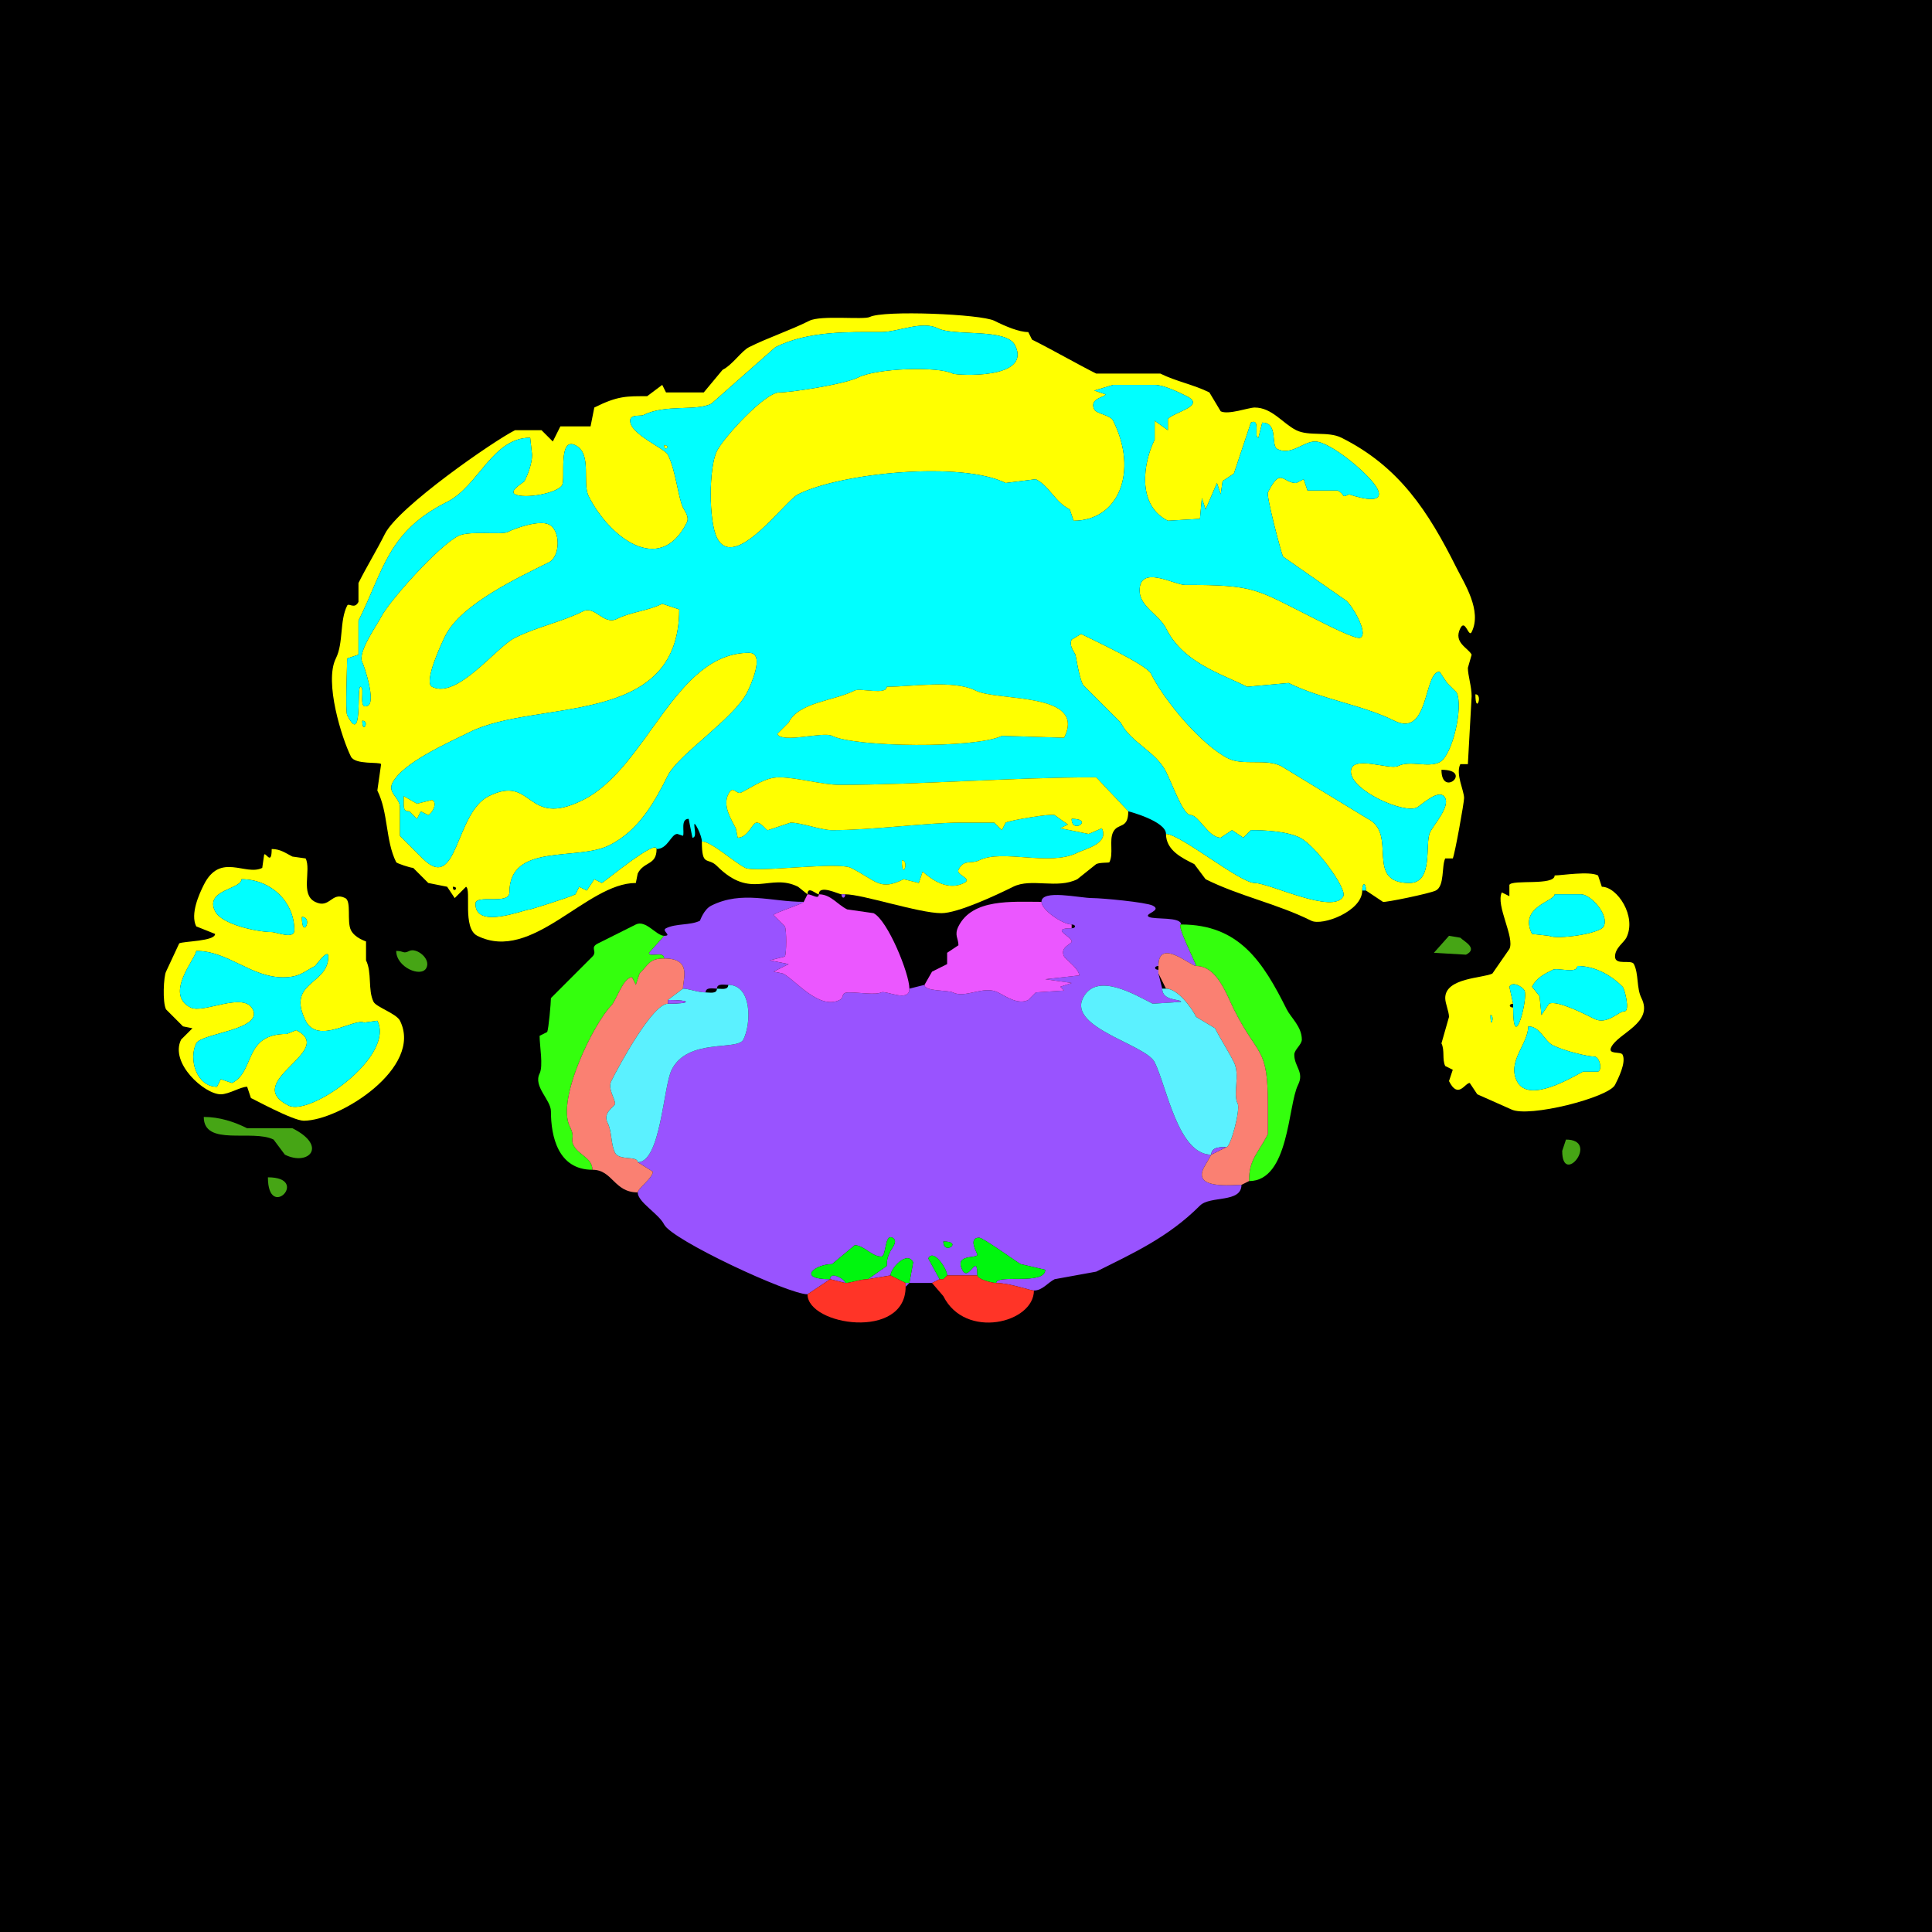 <?xml version="1.0" encoding="UTF-8"?>
<svg xmlns="http://www.w3.org/2000/svg" xmlns:xlink="http://www.w3.org/1999/xlink" width="430px" height="430px" viewBox="0 0 430 430" version="1.1">
<g id="surface1">
<rect x="0" y="0" width="430" height="430" style="fill:rgb(0%,0%,0%);fill-opacity:1;stroke:none;"/>
<path style=" stroke:none;fill-rule:evenodd;fill:rgb(100%,100%,0%);fill-opacity:1;" d="M 100.781 197.363 C 100.781 198.984 102.402 197.363 100.781 197.363 M 320.82 171.328 C 320.82 177.699 327.988 171.328 320.82 171.328 M 80.625 160.41 C 80.625 163.555 82.383 160.41 80.625 160.41 M 303.184 198.203 C 303.184 196.344 304.023 196.344 304.023 198.203 C 304.023 198.203 307.805 200.723 307.805 200.723 C 308.207 200.926 318.199 198.883 319.562 198.203 C 321.562 197.203 320.82 192.746 321.66 191.062 C 321.66 191.062 323.34 191.062 323.34 191.062 C 323.793 190.156 325.859 178.637 325.859 177.625 C 325.859 175.902 323.91 172.289 325.02 170.07 C 325.02 170.07 326.699 170.07 326.699 170.07 C 326.699 170.07 327.539 154.953 327.539 154.953 C 327.539 152.805 326.699 150.297 326.699 148.652 C 326.699 148.652 327.539 145.711 327.539 145.711 C 326.766 144.168 323.41 143.051 325.02 139.836 C 326.125 137.621 326.867 142.016 327.539 140.672 C 329.91 135.93 325.879 129.797 324.18 126.398 C 317.871 113.777 311.422 103.852 298.562 97.422 C 295.57 95.926 291.344 97.172 288.484 95.742 C 285.488 94.242 283.105 90.703 279.25 90.703 C 277.926 90.703 273.371 92.383 271.688 91.543 C 271.688 91.543 269.172 87.344 269.172 87.344 C 265.707 85.613 261.746 84.891 258.25 83.145 C 258.25 83.145 243.977 83.145 243.977 83.145 C 239.887 81.102 234.398 77.938 229.695 75.586 C 229.695 75.586 228.859 73.906 228.859 73.906 C 226.805 73.906 223.848 72.66 221.297 71.387 C 218.332 69.902 196.672 69.004 193.586 70.547 C 192.234 71.223 182.727 70.098 180.148 71.387 C 175.781 73.57 171 75.121 166.711 77.266 C 165.023 78.109 163.035 81.203 160.828 82.305 C 160.828 82.305 156.633 87.344 156.633 87.344 C 154.172 87.344 149.871 87.344 148.234 87.344 C 148.234 87.344 147.391 85.664 147.391 85.664 C 147.391 85.664 144.031 88.184 144.031 88.184 C 139.496 88.184 137.559 88.059 132.273 90.703 C 132.273 90.703 131.438 94.902 131.438 94.902 C 131.438 94.902 124.719 94.902 124.719 94.902 C 124.719 94.902 123.039 98.262 123.039 98.262 C 123.039 98.262 120.516 95.742 120.516 95.742 C 120.516 95.742 114.641 95.742 114.641 95.742 C 109.898 98.113 88.676 112.812 85.664 118.836 C 83.82 122.527 81.637 126.055 79.785 129.758 C 79.785 129.758 79.785 133.953 79.785 133.953 C 78.898 135.73 77.625 134.074 77.266 134.797 C 75.539 138.25 76.492 143.059 74.746 146.555 C 72.129 151.785 76.078 164.332 78.105 168.391 C 79.055 170.285 84.539 169.5 84.824 170.07 C 84.824 170.07 83.984 175.945 83.984 175.945 C 86.461 180.902 85.762 187.062 88.184 191.906 C 88.309 192.152 91.332 193.164 91.961 193.164 C 91.961 193.164 95.32 196.523 95.32 196.523 C 95.32 196.523 99.523 197.363 99.523 197.363 C 99.523 197.363 101.203 199.883 101.203 199.883 C 101.203 199.883 103.719 197.363 103.719 197.363 C 104.969 197.988 102.844 206.582 106.242 208.281 C 118.484 214.402 130.496 196.523 141.516 196.523 C 141.516 196.523 141.934 194.422 141.934 194.422 C 143.32 191.652 146.133 192.66 146.133 188.965 C 146.133 186.648 134.605 196.199 133.953 196.523 C 133.953 196.523 132.273 195.684 132.273 195.684 C 132.273 195.684 130.594 198.203 130.594 198.203 C 130.594 198.203 128.914 197.363 128.914 197.363 C 128.914 197.363 128.078 199.043 128.078 199.043 C 126.59 199.785 118.113 202.402 118 202.402 C 116.625 202.402 105.82 206.977 105.82 201.141 C 105.82 198.957 113.379 201.492 113.379 198.625 C 113.379 187.473 128.426 191.73 135.633 188.125 C 142.238 184.824 145.746 178.398 148.652 172.586 C 150.98 167.934 163.414 159.859 166.289 154.109 C 166.906 152.875 170.5 145.293 166.711 145.293 C 150.168 145.293 144.094 170.879 129.758 178.047 C 116.855 184.496 118.836 172.168 108.758 177.207 C 101.215 180.98 101.879 198.883 94.062 191.062 C 94.062 191.062 89.023 186.023 89.023 186.023 C 89.023 186.023 89.023 179.727 89.023 179.727 C 89.023 177.461 86.215 176.523 87.344 174.266 C 89.625 169.703 99.902 165.258 104.562 162.93 C 119.359 155.531 151.172 162.164 151.172 135.633 C 151.172 135.633 147.391 134.375 147.391 134.375 C 144.148 135.996 140.48 136.152 137.312 137.734 C 134.332 139.227 132.449 134.707 129.758 136.055 C 124.988 138.438 119.441 139.531 114.641 141.934 C 110.328 144.09 101.793 155.668 96.164 152.852 C 94.16 151.852 98.465 142.785 99.102 141.516 C 102.656 134.402 115.582 128.445 122.195 125.137 C 124.68 123.895 124.844 118.062 122.195 116.738 C 120.012 115.645 114.703 117.547 112.961 118.418 C 111.66 119.066 104.457 118.051 102.039 119.258 C 97.594 121.48 86.527 133.906 84.824 137.312 C 83.922 139.121 79.516 145.172 80.625 147.391 C 81.152 148.449 83.668 156.16 81.883 157.051 C 79.531 158.227 81.398 152.852 80.203 152.852 C 79.332 152.852 80.809 166.238 77.266 159.148 C 76.836 158.289 77.266 148.426 77.266 146.555 C 77.266 146.555 79.785 145.711 79.785 145.711 C 79.785 145.711 79.785 138.156 79.785 138.156 C 85.41 126.902 86.254 118.332 99.523 111.699 C 106.508 108.207 109.578 97.422 118 97.422 C 118 97.422 118.418 101.203 118.418 101.203 C 118.418 103.258 117.449 105.656 116.738 107.078 C 116.609 107.34 113.133 109.266 114.641 110.02 C 116.828 111.113 124.219 109.754 125.137 107.922 C 125.859 106.473 124.188 97.156 128.078 99.102 C 131.848 100.988 129.504 107.418 131.016 110.438 C 135.512 119.434 146.824 128.375 152.852 116.32 C 153.48 115.062 152.449 113.84 152.012 112.961 C 150.965 110.867 150.422 104.742 148.652 101.203 C 147.945 99.789 140.254 96.66 140.254 93.641 C 140.254 92.117 142.551 92.703 143.195 92.383 C 148.145 89.906 154.887 91.574 158.312 89.863 C 158.312 89.863 172.586 77.266 172.586 77.266 C 179.938 73.59 189.066 73.906 196.102 73.906 C 199.906 73.906 205.191 71.312 208.703 73.066 C 212.398 74.914 223.977 72.961 225.918 76.844 C 229.77 84.551 212.871 83.551 212.062 83.145 C 208.695 81.461 195.098 81.969 191.062 83.984 C 187.965 85.535 176.07 87.344 173.43 87.344 C 170.242 87.344 161.043 97.414 159.57 100.359 C 157.719 104.066 157.715 115.969 159.57 119.68 C 163.457 127.449 174.652 111.508 177.625 110.02 C 187.34 105.164 214.105 102.645 223.82 107.5 C 223.82 107.5 230.539 106.66 230.539 106.66 C 233.559 108.172 234.773 111.719 238.094 113.379 C 238.094 113.379 238.938 115.898 238.938 115.898 C 248.984 115.898 253.418 104.969 247.754 93.641 C 247.105 92.344 244.055 92.121 243.555 91.125 C 242.297 88.609 246.074 88.402 246.074 87.766 C 246.074 87.766 243.555 86.922 243.555 86.922 C 243.555 86.922 247.754 85.664 247.754 85.664 C 252.156 85.664 252.359 85.664 256.992 85.664 C 259.031 85.664 262.465 87.352 264.133 88.184 C 268.402 90.32 261.523 91.629 259.93 93.223 C 259.93 93.223 259.93 95.742 259.93 95.742 C 259.93 95.742 256.992 93.641 256.992 93.641 C 256.992 93.641 256.992 97.844 256.992 97.844 C 254.469 102.887 252.906 112.387 259.93 115.898 C 259.93 115.898 267.07 115.477 267.07 115.477 C 267.07 115.477 267.492 110.859 267.492 110.859 C 267.492 110.859 268.328 113.379 268.328 113.379 C 268.328 113.379 270.852 107.5 270.852 107.5 C 270.852 107.5 271.688 110.02 271.688 110.02 C 271.688 110.02 272.109 107.078 272.109 107.078 C 272.109 107.078 274.629 105.398 274.629 105.398 C 274.629 105.398 278.406 94.062 278.406 94.062 C 280.633 92.949 278.969 97.422 280.086 97.422 C 280.086 97.422 280.93 94.062 280.93 94.062 C 284.586 94.062 282.77 99.184 284.289 99.941 C 287.371 101.484 290.078 98.262 292.688 98.262 C 296.062 98.262 305.023 105.719 306.543 108.758 C 308.703 113.078 300.273 110.004 300.242 110.02 C 298.414 110.934 299.484 110.059 297.727 109.18 C 297.727 109.18 291.008 109.18 291.008 109.18 C 291.008 109.18 290.164 106.66 290.164 106.66 C 290.164 106.66 288.484 107.5 288.484 107.5 C 285.422 107.5 285.086 103.805 282.188 109.602 C 281.801 110.375 285.156 123.094 285.547 123.875 C 285.547 123.875 299.406 133.535 299.406 133.535 C 300.551 134.105 304.75 140.938 302.766 141.934 C 301.762 142.434 294.41 138.598 292.688 137.734 C 279.398 131.09 279.602 130.176 263.711 130.176 C 261.383 130.176 253.633 125.598 253.633 131.438 C 253.633 134.992 258.004 136.816 259.512 139.836 C 263.34 147.492 271.527 149.832 277.57 152.852 C 277.57 152.852 286.805 152.012 286.805 152.012 C 293.973 155.594 303.355 156.926 310.32 160.41 C 318.145 164.32 316.836 149.492 320.398 149.492 C 320.398 149.492 322.078 152.012 322.078 152.012 C 322.078 152.012 324.18 154.109 324.18 154.109 C 325.758 157.266 323.254 168.223 320.398 169.648 C 317.812 170.941 313.844 169.148 311.164 170.488 C 309.23 171.453 300.664 167.824 300.664 171.75 C 300.664 175.934 312.449 181.184 315.359 179.727 C 316.289 179.262 320.434 175.172 321.66 177.625 C 322.664 179.633 319.102 183.582 318.301 185.188 C 317.031 187.723 319.172 196.523 313.68 196.523 C 303.605 196.523 311.191 185.617 304.445 182.246 C 304.445 182.246 285.125 170.488 285.125 170.488 C 281.762 168.805 276.652 170.449 273.367 168.809 C 267.469 165.859 259.262 156.129 256.152 149.914 C 255.164 147.938 243.215 142.395 240.617 141.094 C 240.617 141.094 238.516 142.352 238.516 142.352 C 237.887 143.609 238.918 144.832 239.355 145.711 C 239.461 145.926 240.082 150.527 241.035 152.43 C 241.035 152.43 249.434 160.828 249.434 160.828 C 251.68 165.324 257.227 167.184 259.512 171.75 C 261.027 174.777 263.34 181.406 264.969 181.406 C 266.801 181.406 268.938 186.445 271.688 186.445 C 271.688 186.445 274.211 184.766 274.211 184.766 C 274.211 184.766 276.727 186.445 276.727 186.445 C 276.727 186.445 278.406 184.766 278.406 184.766 C 281.238 184.766 286.379 184.973 289.328 186.445 C 292.828 188.195 299.82 197.793 298.984 199.461 C 296.883 203.664 282.516 196.523 279.25 196.523 C 275.996 196.523 262.68 185.605 259.512 185.605 C 259.512 189.285 263.152 190.996 265.812 192.324 C 265.812 192.324 268.328 195.684 268.328 195.684 C 275.836 199.438 284.34 201.168 291.844 204.922 C 294.285 206.141 303.184 202.836 303.184 198.203 Z M 303.184 198.203 "/>
<path style=" stroke:none;fill-rule:evenodd;fill:rgb(0%,100%,100%);fill-opacity:1;" d="M 200.723 191.484 C 200.723 196.16 202.496 191.484 200.723 191.484 M 89.863 177.207 C 89.863 179.836 89.676 180.566 91.125 180.566 L 92.805 182.246 L 93.641 180.566 L 95.32 181.406 C 96.188 180.973 97.477 178.703 96.164 178.047 L 92.805 178.887 L 89.863 177.207 M 197.363 152.852 C 197.363 154.789 191.473 153.066 190.227 153.691 C 185.43 156.09 177.832 156.223 175.527 160.828 L 173.008 163.352 C 174.09 165.512 183.195 162.773 185.188 163.77 C 190.273 166.312 217.27 166.625 222.977 163.77 L 236.836 164.188 C 241.961 153.941 222.062 156.172 217.102 153.691 C 212.242 151.262 203.059 152.852 197.363 152.852 M 147.812 99.102 C 147.812 100.723 149.434 99.102 147.812 99.102 M 156.211 187.285 C 156.211 185.906 154.531 182.695 154.531 183.508 C 154.531 184.496 155.102 186.445 154.109 186.445 L 153.273 182.246 C 151.398 182.246 152.406 185.234 152.012 186.023 L 150.75 185.605 C 149.355 185.605 148.652 188.965 146.133 188.965 C 146.133 186.648 134.605 196.199 133.953 196.523 C 133.953 196.523 132.273 195.684 132.273 195.684 C 132.273 195.684 130.594 198.203 130.594 198.203 C 130.594 198.203 128.914 197.363 128.914 197.363 C 128.914 197.363 128.078 199.043 128.078 199.043 C 126.59 199.785 118.113 202.402 118 202.402 C 116.625 202.402 105.82 206.977 105.82 201.141 C 105.82 198.957 113.379 201.492 113.379 198.625 C 113.379 187.473 128.426 191.73 135.633 188.125 C 142.238 184.824 145.746 178.398 148.652 172.586 C 150.98 167.934 163.414 159.859 166.289 154.109 C 166.906 152.875 170.5 145.293 166.711 145.293 C 150.168 145.293 144.094 170.879 129.758 178.047 C 116.855 184.496 118.836 172.168 108.758 177.207 C 101.215 180.98 101.879 198.883 94.062 191.062 C 94.062 191.062 89.023 186.023 89.023 186.023 C 89.023 186.023 89.023 179.727 89.023 179.727 C 89.023 177.461 86.215 176.523 87.344 174.266 C 89.625 169.703 99.902 165.258 104.562 162.93 C 119.359 155.531 151.172 162.164 151.172 135.633 C 151.172 135.633 147.391 134.375 147.391 134.375 C 144.148 135.996 140.48 136.152 137.312 137.734 C 134.332 139.227 132.449 134.707 129.758 136.055 C 124.988 138.438 119.441 139.531 114.641 141.934 C 110.328 144.09 101.793 155.668 96.164 152.852 C 94.16 151.852 98.465 142.785 99.102 141.516 C 102.656 134.402 115.582 128.445 122.195 125.137 C 124.68 123.895 124.844 118.062 122.195 116.738 C 120.012 115.645 114.703 117.547 112.961 118.418 C 111.66 119.066 104.457 118.051 102.039 119.258 C 97.594 121.48 86.527 133.906 84.824 137.312 C 83.922 139.121 79.516 145.172 80.625 147.391 C 81.152 148.449 83.668 156.16 81.883 157.051 C 79.531 158.227 81.398 152.852 80.203 152.852 C 79.332 152.852 80.809 166.238 77.266 159.148 C 76.836 158.289 77.266 148.426 77.266 146.555 C 77.266 146.555 79.785 145.711 79.785 145.711 C 79.785 145.711 79.785 138.156 79.785 138.156 C 85.41 126.902 86.254 118.332 99.523 111.699 C 106.508 108.207 109.578 97.422 118 97.422 C 118 97.422 118.418 101.203 118.418 101.203 C 118.418 103.258 117.449 105.656 116.738 107.078 C 116.609 107.34 113.133 109.266 114.641 110.02 C 116.828 111.113 124.219 109.754 125.137 107.922 C 125.859 106.473 124.188 97.156 128.078 99.102 C 131.848 100.988 129.504 107.418 131.016 110.438 C 135.512 119.434 146.824 128.375 152.852 116.32 C 153.48 115.062 152.449 113.84 152.012 112.961 C 150.965 110.867 150.422 104.742 148.652 101.203 C 147.945 99.789 140.254 96.66 140.254 93.641 C 140.254 92.117 142.551 92.703 143.195 92.383 C 148.145 89.906 154.887 91.574 158.312 89.863 C 158.312 89.863 172.586 77.266 172.586 77.266 C 179.938 73.59 189.066 73.906 196.102 73.906 C 199.906 73.906 205.191 71.312 208.703 73.066 C 212.398 74.914 223.977 72.961 225.918 76.844 C 229.77 84.551 212.871 83.551 212.062 83.145 C 208.695 81.461 195.098 81.969 191.062 83.984 C 187.965 85.535 176.07 87.344 173.43 87.344 C 170.242 87.344 161.043 97.414 159.57 100.359 C 157.719 104.066 157.715 115.969 159.57 119.68 C 163.457 127.449 174.652 111.508 177.625 110.02 C 187.34 105.164 214.105 102.645 223.82 107.5 C 223.82 107.5 230.539 106.66 230.539 106.66 C 233.559 108.172 234.773 111.719 238.094 113.379 C 238.094 113.379 238.938 115.898 238.938 115.898 C 248.984 115.898 253.418 104.969 247.754 93.641 C 247.105 92.344 244.055 92.121 243.555 91.125 C 242.297 88.609 246.074 88.402 246.074 87.766 C 246.074 87.766 243.555 86.922 243.555 86.922 C 243.555 86.922 247.754 85.664 247.754 85.664 C 252.156 85.664 252.359 85.664 256.992 85.664 C 259.031 85.664 262.465 87.352 264.133 88.184 C 268.402 90.32 261.523 91.629 259.93 93.223 C 259.93 93.223 259.93 95.742 259.93 95.742 C 259.93 95.742 256.992 93.641 256.992 93.641 C 256.992 93.641 256.992 97.844 256.992 97.844 C 254.469 102.887 252.906 112.387 259.93 115.898 C 259.93 115.898 267.07 115.477 267.07 115.477 C 267.07 115.477 267.492 110.859 267.492 110.859 C 267.492 110.859 268.328 113.379 268.328 113.379 C 268.328 113.379 270.852 107.5 270.852 107.5 C 270.852 107.5 271.688 110.02 271.688 110.02 C 271.688 110.02 272.109 107.078 272.109 107.078 C 272.109 107.078 274.629 105.398 274.629 105.398 C 274.629 105.398 278.406 94.062 278.406 94.062 C 280.633 92.949 278.969 97.422 280.086 97.422 C 280.086 97.422 280.93 94.062 280.93 94.062 C 284.586 94.062 282.77 99.184 284.289 99.941 C 287.371 101.484 290.078 98.262 292.688 98.262 C 296.062 98.262 305.023 105.719 306.543 108.758 C 308.703 113.078 300.273 110.004 300.242 110.02 C 298.414 110.934 299.484 110.059 297.727 109.18 C 297.727 109.18 291.008 109.18 291.008 109.18 C 291.008 109.18 290.164 106.66 290.164 106.66 C 290.164 106.66 288.484 107.5 288.484 107.5 C 285.422 107.5 285.086 103.805 282.188 109.602 C 281.801 110.375 285.156 123.094 285.547 123.875 C 285.547 123.875 299.406 133.535 299.406 133.535 C 300.551 134.105 304.75 140.938 302.766 141.934 C 301.762 142.434 294.41 138.598 292.688 137.734 C 279.398 131.09 279.602 130.176 263.711 130.176 C 261.383 130.176 253.633 125.598 253.633 131.438 C 253.633 134.992 258.004 136.816 259.512 139.836 C 263.34 147.492 271.527 149.832 277.57 152.852 C 277.57 152.852 286.805 152.012 286.805 152.012 C 293.973 155.594 303.355 156.926 310.32 160.41 C 318.145 164.32 316.836 149.492 320.398 149.492 C 320.398 149.492 322.078 152.012 322.078 152.012 C 322.078 152.012 324.18 154.109 324.18 154.109 C 325.758 157.266 323.254 168.223 320.398 169.648 C 317.812 170.941 313.844 169.148 311.164 170.488 C 309.23 171.453 300.664 167.824 300.664 171.75 C 300.664 175.934 312.449 181.184 315.359 179.727 C 316.289 179.262 320.434 175.172 321.66 177.625 C 322.664 179.633 319.102 183.582 318.301 185.188 C 317.031 187.723 319.172 196.523 313.68 196.523 C 303.605 196.523 311.191 185.617 304.445 182.246 C 304.445 182.246 285.125 170.488 285.125 170.488 C 281.762 168.805 276.652 170.449 273.367 168.809 C 267.469 165.859 259.262 156.129 256.152 149.914 C 255.164 147.938 243.215 142.395 240.617 141.094 C 240.617 141.094 238.516 142.352 238.516 142.352 C 237.887 143.609 238.918 144.832 239.355 145.711 C 239.461 145.926 240.082 150.527 241.035 152.43 C 241.035 152.43 249.434 160.828 249.434 160.828 C 251.68 165.324 257.227 167.184 259.512 171.75 C 261.027 174.777 263.34 181.406 264.969 181.406 C 266.801 181.406 268.938 186.445 271.688 186.445 C 271.688 186.445 274.211 184.766 274.211 184.766 C 274.211 184.766 276.727 186.445 276.727 186.445 C 276.727 186.445 278.406 184.766 278.406 184.766 C 281.238 184.766 286.379 184.973 289.328 186.445 C 292.828 188.195 299.82 197.793 298.984 199.461 C 296.883 203.664 282.516 196.523 279.25 196.523 C 275.996 196.523 262.68 185.605 259.512 185.605 C 259.512 182.762 251.18 180.566 251.113 180.566 C 251.113 180.566 243.977 173.008 243.977 173.008 C 225.488 173.008 203.887 174.688 186.867 174.688 C 183.141 174.688 177.152 173.008 173.43 173.008 C 170.324 173.008 167.672 175.047 165.031 176.367 C 163.758 177.004 163.223 174.523 162.09 176.789 C 160.77 179.426 162.832 182.473 163.77 184.344 C 163.77 184.344 164.188 186.445 164.188 186.445 C 166.488 186.445 167.41 183.086 168.391 183.086 C 169.562 183.086 170.449 184.766 170.906 184.766 C 170.906 184.766 175.945 183.086 175.945 183.086 C 178.316 183.086 182.816 184.766 185.188 184.766 C 194.258 184.766 206.367 183.086 213.742 183.086 C 215.996 183.086 219.801 183.086 221.297 183.086 C 221.297 183.086 222.977 184.766 222.977 184.766 C 222.977 184.766 223.82 183.086 223.82 183.086 C 224.91 182.539 233.98 181.027 234.734 181.406 C 234.734 181.406 237.676 183.508 237.676 183.508 C 237.676 183.508 235.996 184.344 235.996 184.344 C 235.996 184.344 242.297 185.605 242.297 185.605 C 242.297 185.605 245.234 184.344 245.234 184.344 C 246.949 187.773 241.484 188.949 239.773 189.805 C 233.605 192.891 223.105 188.902 217.938 191.484 C 216.172 192.367 214.539 191.145 213.32 193.586 C 212.738 194.746 216.586 195.52 214.578 196.523 C 209.957 198.836 205.531 194.004 205.344 194.004 C 205.344 194.004 204.5 196.523 204.5 196.523 C 204.5 196.523 201.141 195.684 201.141 195.684 C 195.746 198.383 195.09 196.016 189.383 193.164 C 186.539 191.742 168.113 194.285 165.867 193.164 C 163.309 191.883 158.324 187.285 156.211 187.285 Z M 156.211 187.285 "/>
<path style=" stroke:none;fill-rule:nonzero;fill:rgb(100%,100%,0%);fill-opacity:1;" d="M 147.812 99.102 C 147.812 100.723 149.434 99.102 147.812 99.102 Z M 147.812 99.102 "/>
<path style=" stroke:none;fill-rule:nonzero;fill:rgb(100%,100%,0%);fill-opacity:1;" d="M 197.363 152.852 C 197.363 154.789 191.473 153.066 190.227 153.691 C 185.43 156.09 177.832 156.223 175.527 160.828 L 173.008 163.352 C 174.09 165.512 183.195 162.773 185.188 163.77 C 190.273 166.312 217.27 166.625 222.977 163.77 L 236.836 164.188 C 241.961 153.941 222.062 156.172 217.102 153.691 C 212.242 151.262 203.059 152.852 197.363 152.852 Z M 197.363 152.852 "/>
<path style=" stroke:none;fill-rule:nonzero;fill:rgb(100%,100%,0%);fill-opacity:1;" d="M 328.379 154.531 C 328.379 159.207 330.152 154.531 328.379 154.531 Z M 328.379 154.531 "/>
<path style=" stroke:none;fill-rule:nonzero;fill:rgb(0%,100%,100%);fill-opacity:1;" d="M 80.625 160.41 C 80.625 163.555 82.383 160.41 80.625 160.41 Z M 80.625 160.41 "/>
<path style=" stroke:none;fill-rule:evenodd;fill:rgb(100%,100%,0%);fill-opacity:1;" d="M 238.516 182.246 C 238.516 185.805 243.613 182.246 238.516 182.246 M 187.285 199.043 L 188.125 199.043 C 192.008 199.043 204.527 203.242 209.539 203.242 C 213.102 203.242 221.559 199.332 225.5 197.363 C 229.504 195.359 235.281 197.93 239.773 195.684 C 239.773 195.684 243.977 192.324 243.977 192.324 C 244.812 191.906 246.832 192.066 246.914 191.906 C 247.891 189.945 246.812 187.066 247.754 185.188 C 248.816 183.059 251.113 184.641 251.113 180.566 C 251.113 180.566 243.977 173.008 243.977 173.008 C 225.488 173.008 203.887 174.688 186.867 174.688 C 183.141 174.688 177.152 173.008 173.43 173.008 C 170.324 173.008 167.672 175.047 165.031 176.367 C 163.758 177.004 163.223 174.523 162.09 176.789 C 160.77 179.426 162.832 182.473 163.77 184.344 C 163.77 184.344 164.188 186.445 164.188 186.445 C 166.488 186.445 167.41 183.086 168.391 183.086 C 169.562 183.086 170.449 184.766 170.906 184.766 C 170.906 184.766 175.945 183.086 175.945 183.086 C 178.316 183.086 182.816 184.766 185.188 184.766 C 194.258 184.766 206.367 183.086 213.742 183.086 C 215.996 183.086 219.801 183.086 221.297 183.086 C 221.297 183.086 222.977 184.766 222.977 184.766 C 222.977 184.766 223.82 183.086 223.82 183.086 C 224.91 182.539 233.98 181.027 234.734 181.406 C 234.734 181.406 237.676 183.508 237.676 183.508 C 237.676 183.508 235.996 184.344 235.996 184.344 C 235.996 184.344 242.297 185.605 242.297 185.605 C 242.297 185.605 245.234 184.344 245.234 184.344 C 246.949 187.773 241.484 188.949 239.773 189.805 C 233.605 192.891 223.105 188.902 217.938 191.484 C 216.172 192.367 214.539 191.145 213.32 193.586 C 212.738 194.746 216.586 195.52 214.578 196.523 C 209.957 198.836 205.531 194.004 205.344 194.004 C 205.344 194.004 204.5 196.523 204.5 196.523 C 204.5 196.523 201.141 195.684 201.141 195.684 C 195.746 198.383 195.09 196.016 189.383 193.164 C 186.539 191.742 168.113 194.285 165.867 193.164 C 163.309 191.883 158.324 187.285 156.211 187.285 C 156.211 193.082 157.5 190.672 159.57 192.742 C 167.234 200.406 171.309 194.203 177.625 197.363 C 177.625 197.363 179.727 199.043 179.727 199.043 C 179.727 197.051 181.645 199.043 182.246 199.043 C 182.246 196.754 186.691 199.043 187.285 199.043 Z M 187.285 199.043 "/>
<path style=" stroke:none;fill-rule:nonzero;fill:rgb(100%,100%,0%);fill-opacity:1;" d="M 89.863 177.207 C 89.863 179.836 89.676 180.566 91.125 180.566 L 92.805 182.246 L 93.641 180.566 L 95.32 181.406 C 96.188 180.973 97.477 178.703 96.164 178.047 L 92.805 178.887 Z M 89.863 177.207 "/>
<path style=" stroke:none;fill-rule:nonzero;fill:rgb(0%,100%,100%);fill-opacity:1;" d="M 238.516 182.246 C 238.516 185.805 243.613 182.246 238.516 182.246 Z M 238.516 182.246 "/>
<path style=" stroke:none;fill-rule:evenodd;fill:rgb(100%,100%,0%);fill-opacity:1;" d="M 43.672 211.641 C 43.672 213.203 36.43 221.246 42.414 224.238 C 45.32 225.691 54.23 220.582 56.27 224.656 C 58.574 229.266 44.809 229.941 43.672 232.219 C 41.961 235.637 43.66 241.875 48.289 241.875 L 49.133 240.195 L 51.648 241.035 C 56.859 238.43 54.125 230.117 63.828 230.117 L 65.93 229.277 C 75.156 233.891 53.484 240.691 64.25 246.074 C 69.027 248.465 87.969 235.145 83.984 227.18 L 81.047 227.598 C 78.902 226.527 70.746 232.613 68.027 227.18 C 63.668 218.457 73.066 219.285 73.066 212.898 C 73.066 210.941 70.215 214.957 70.125 215 C 67.621 216.254 66.773 217.52 62.988 217.52 C 55.824 217.52 50.773 211.641 43.672 211.641 M 67.188 204.082 C 67.188 209.375 69.809 204.082 67.188 204.082 M 53.75 195.684 C 53.75 197.93 45.473 198.023 47.871 202.82 C 49.363 205.805 57.395 207.441 60.469 207.441 C 61.531 207.441 65.508 209.172 65.508 207.023 C 65.508 200.602 60.172 195.684 53.75 195.684 M 60.469 188.965 C 60.469 192.824 59.121 189.562 58.789 190.227 L 58.367 193.164 C 54.598 195.051 49.02 189.605 45.352 196.945 C 44.355 198.938 42.293 203.422 43.672 206.18 L 47.871 207.859 C 47.871 209.512 40.895 209.461 39.891 209.961 L 36.953 216.258 C 36.43 217.305 36.125 223 36.953 224.656 L 40.734 228.438 L 42.832 228.859 L 40.312 231.375 C 37.703 236.598 45.512 243.555 49.133 243.555 C 50.969 243.555 53.535 241.875 55.008 241.875 L 55.852 244.395 C 56.047 244.395 65.145 249.434 67.609 249.434 C 75.602 249.434 94.238 237.609 89.023 227.18 C 88.223 225.574 83.727 224.141 83.145 222.977 C 81.828 220.344 82.84 216.488 81.465 213.742 L 81.465 209.539 C 81.441 209.492 78.988 208.785 78.105 207.023 C 77.145 205.098 78.266 200.594 76.844 199.883 C 73.766 198.344 73.434 202.375 70.125 200.723 C 66.773 199.047 69.328 193.664 68.027 191.062 L 65.086 190.645 C 63.539 189.871 62.441 188.965 60.469 188.965 Z M 60.469 188.965 "/>
<path style=" stroke:none;fill-rule:nonzero;fill:rgb(100%,100%,0%);fill-opacity:1;" d="M 200.723 191.484 C 200.723 196.16 202.496 191.484 200.723 191.484 Z M 200.723 191.484 "/>
<path style=" stroke:none;fill-rule:evenodd;fill:rgb(100%,100%,0%);fill-opacity:1;" d="M 340.137 228.438 C 340.137 232.359 335.402 236.188 337.617 240.617 C 340.207 245.797 350.059 239.645 352.312 238.516 L 355.672 238.516 C 356.723 237.992 355.949 235.156 354.836 235.156 C 353.391 235.156 348.188 233.934 345.594 232.637 C 343.766 231.723 342.777 228.438 340.137 228.438 M 331.738 225.918 C 331.738 229.629 332.75 225.918 331.738 225.918 M 351.055 215 C 351.055 216.855 346.707 215.285 345.594 215.84 C 343.625 216.824 341.953 217.668 340.977 219.617 L 342.656 221.719 L 343.078 225.918 L 344.758 223.398 C 346.562 222.496 353.145 225.914 354.836 226.758 C 357.703 228.191 360.195 225.078 361.555 225.078 C 362.852 225.078 361.59 220.074 361.133 219.617 C 358.008 216.492 354.387 215 351.055 215 M 346.016 199.043 C 346.016 200.621 337.957 201.82 340.977 207.859 L 344.758 208.281 C 346.496 209.152 356.094 207.859 356.934 206.18 C 358.219 203.613 354.004 199.043 351.895 199.043 L 346.016 199.043 M 346.016 194.844 C 346.016 197.203 336.566 195.684 335.938 196.945 L 335.938 199.461 L 334.258 198.625 C 332.828 201.484 337.211 208.672 335.938 211.219 L 332.156 216.68 C 330.059 217.73 321.66 217.598 321.66 222.141 C 321.66 223.348 322.5 225.129 322.5 226.336 L 320.82 232.219 C 321.594 233.762 320.934 235.801 321.66 237.258 L 323.34 238.094 L 322.5 240.617 C 324.551 244.719 326.012 241.035 327.117 241.035 L 328.797 243.555 L 336.359 246.914 C 340.191 248.832 358.043 244.277 359.453 241.453 C 360.102 240.16 362.004 236.477 361.133 234.734 C 360.734 233.938 357.738 234.809 358.613 233.055 C 360.195 229.895 368.105 227.688 365.332 222.141 C 364.191 219.859 364.762 216.801 363.652 214.578 C 363.102 213.477 359.453 214.98 359.453 212.898 C 359.453 210.992 361.438 209.773 361.973 208.703 C 364.328 203.988 359.965 197.363 356.516 197.363 L 355.672 194.844 C 353.652 193.832 347.617 194.844 346.016 194.844 M 336.777 223.398 C 335.781 223.398 335.781 224.238 336.777 224.238 C 336.777 234.992 340.168 222.199 339.297 220.461 C 338.863 219.594 336.594 218.305 335.938 219.617 C 335.938 219.617 336.777 223.398 336.777 223.398 Z M 336.777 223.398 "/>
<path style=" stroke:none;fill-rule:nonzero;fill:rgb(0%,100%,100%);fill-opacity:1;" d="M 53.75 195.684 C 53.75 197.93 45.473 198.023 47.871 202.82 C 49.363 205.805 57.395 207.441 60.469 207.441 C 61.531 207.441 65.508 209.172 65.508 207.023 C 65.508 200.602 60.172 195.684 53.75 195.684 Z M 53.75 195.684 "/>
<path style=" stroke:none;fill-rule:nonzero;fill:rgb(0%,100%,100%);fill-opacity:1;" d="M 303.184 198.203 L 304.023 198.203 C 304.023 196.344 303.184 196.344 303.184 198.203 Z M 303.184 198.203 "/>
<path style=" stroke:none;fill-rule:evenodd;fill:rgb(60%,32.549%,100%);fill-opacity:1;" d="M 209.961 276.309 C 209.961 279.508 214.492 276.309 209.961 276.309 M 221.719 285.547 C 224.68 285.547 229.238 287.227 230.117 287.227 C 232.023 287.227 233.164 285.492 234.734 284.707 C 234.734 284.707 243.977 283.027 243.977 283.027 C 252.156 278.938 259.984 275.418 267.07 268.328 C 269.34 266.059 276.309 267.809 276.309 263.711 C 274.023 263.711 265.516 264.719 267.91 259.93 C 267.91 259.93 269.59 256.992 269.59 256.992 C 262.176 256.992 259.668 241.77 256.992 236.414 C 255.023 232.477 237.727 228.754 241.035 222.141 C 244.031 216.148 252.703 221.465 256.57 223.398 C 256.57 223.398 262.871 222.977 262.871 222.977 C 262.871 222.277 258.672 222.898 258.672 220.039 C 258.672 220.039 257.832 216.68 257.832 216.68 C 257.832 216.68 257.832 215.84 257.832 215.84 C 256.836 215.84 256.836 215 257.832 215 C 257.832 208.59 264.969 215 266.23 215 C 266.23 214.492 261.734 205.762 262.871 205.762 C 262.871 204 256.965 204.699 255.734 204.082 C 254.391 203.41 258.785 202.668 256.57 201.562 C 255.035 200.793 245.191 199.883 243.133 199.883 C 240.312 199.883 231.797 197.863 231.797 200.723 C 231.797 202.535 236.535 205.762 238.516 205.762 C 239.512 205.762 239.512 206.602 238.516 206.602 C 233.57 206.602 238.516 208.438 238.516 209.539 C 238.516 210.16 235.773 210.77 236.836 212.898 C 237.129 213.484 240.195 215.641 240.195 217.102 C 240.195 217.102 232.637 217.938 232.637 217.938 C 232.637 217.938 238.516 218.781 238.516 218.781 C 238.516 218.781 235.996 219.617 235.996 219.617 C 235.996 219.617 236.836 220.461 236.836 220.461 C 236.836 220.461 230.539 220.879 230.539 220.879 C 230.539 220.879 228.859 222.559 228.859 222.559 C 226.547 223.715 223.777 221.699 222.141 220.879 C 218.879 219.25 214.891 222.293 212.062 220.879 C 210.965 220.332 205.762 220.695 205.762 219.199 C 205.762 219.199 202.402 220.039 202.402 220.039 C 202.402 223.242 197.168 220.348 196.102 220.879 C 194.883 221.488 191.246 220.879 188.965 220.879 C 186.941 220.879 188.078 221.953 186.867 222.559 C 182.273 224.855 177.004 218.047 174.266 216.68 C 174.266 216.68 172.168 216.258 172.168 216.258 C 172.168 216.258 175.527 214.578 175.527 214.578 C 175.527 214.578 171.328 213.742 171.328 213.742 C 171.328 213.742 174.688 212.898 174.688 212.898 C 175.082 212.109 175.082 206.973 174.688 206.18 C 174.688 206.18 172.168 203.664 172.168 203.664 C 172.434 203.129 178.887 201.113 178.887 200.723 C 171.637 200.723 165.156 198.141 158.312 201.562 C 156.629 202.402 155.824 204.906 155.789 204.922 C 153.656 205.988 150.449 205.492 148.234 206.602 C 147.109 207.164 149.758 208.281 147.812 208.281 C 147.812 208.281 144.453 212.062 144.453 212.062 C 144.453 213.27 147.812 211.508 147.812 213.32 C 154.008 213.32 152.012 217.734 152.012 220.039 C 153.324 220.039 155.266 220.879 157.051 220.879 C 157.051 219.641 158.691 220.039 159.57 220.039 C 159.57 218.801 161.211 219.199 162.09 219.199 C 167.379 219.199 167.246 227.781 165.449 231.375 C 164.164 233.945 153.07 230.941 149.492 238.094 C 147.617 241.848 147.055 258.672 141.934 258.672 C 141.934 258.672 145.293 260.773 145.293 260.773 C 145.293 262.195 141.934 264.52 141.934 265.391 C 141.934 267.566 146.605 270.117 147.812 272.531 C 149.527 275.961 175.469 288.066 179.727 288.066 C 179.727 288.066 184.766 284.707 184.766 284.707 C 177.176 284.707 181.461 281.348 185.188 281.348 C 185.188 281.348 190.227 277.148 190.227 277.148 C 192.277 277.148 194.051 279.668 196.102 279.668 C 197.348 279.668 196.809 274.562 198.625 275.469 C 200 276.156 198.508 277.797 198.203 278.406 C 197.379 280.055 197.363 280.797 197.363 281.766 C 197.363 281.766 193.164 284.707 193.164 284.707 C 193.164 284.707 198.203 283.867 198.203 283.867 C 198.203 282.266 201.914 278.27 203.242 280.93 C 203.242 280.93 202.402 285.547 202.402 285.547 C 204.43 285.547 205.414 285.547 207.441 285.547 C 207.441 285.547 209.121 284.707 209.121 284.707 C 209.121 284.707 206.602 280.086 206.602 280.086 C 207.742 277.805 210.801 282.367 210.801 283.867 C 210.801 283.867 217.52 283.867 217.52 283.867 C 217.52 278.422 215.645 285.578 214.16 282.609 C 212.367 279.02 217.52 280.18 217.52 279.25 C 217.52 278.898 215.348 275.469 217.938 275.469 C 218.832 275.469 226.375 280.945 227.18 281.348 C 227.18 281.348 232.637 282.609 232.637 282.609 C 232.637 286.125 221.719 283.504 221.719 285.547 Z M 221.719 285.547 "/>
<path style=" stroke:none;fill-rule:nonzero;fill:rgb(92.157%,34.118%,100%);fill-opacity:1;" d="M 178.887 200.723 C 178.887 201.113 172.434 203.129 172.168 203.664 L 174.688 206.18 C 175.082 206.973 175.082 212.109 174.688 212.898 L 171.328 213.742 L 175.527 214.578 L 172.168 216.258 L 174.266 216.68 C 177.004 218.047 182.273 224.855 186.867 222.559 C 188.078 221.953 186.941 220.879 188.965 220.879 C 191.246 220.879 194.883 221.488 196.102 220.879 C 197.168 220.348 202.402 223.242 202.402 220.039 C 202.402 216.688 197.574 204.816 194.422 203.242 C 194.422 203.242 188.547 202.402 188.547 202.402 C 186.301 201.281 184.914 199.043 182.246 199.043 C 182.246 200.316 180.766 199.043 179.727 199.043 C 179.727 199.043 178.887 200.723 178.887 200.723 Z M 178.887 200.723 "/>
<path style=" stroke:none;fill-rule:nonzero;fill:rgb(60%,32.549%,100%);fill-opacity:1;" d="M 187.285 199.043 L 188.125 199.043 C 188.125 200.039 187.285 200.039 187.285 199.043 Z M 187.285 199.043 "/>
<path style=" stroke:none;fill-rule:nonzero;fill:rgb(0%,100%,100%);fill-opacity:1;" d="M 346.016 199.043 C 346.016 200.621 337.957 201.82 340.977 207.859 L 344.758 208.281 C 346.496 209.152 356.094 207.859 356.934 206.18 C 358.219 203.613 354.004 199.043 351.895 199.043 Z M 346.016 199.043 "/>
<path style=" stroke:none;fill-rule:nonzero;fill:rgb(92.157%,34.118%,100%);fill-opacity:1;" d="M 238.516 206.602 C 233.57 206.602 238.516 208.438 238.516 209.539 C 238.516 210.16 235.773 210.77 236.836 212.898 C 237.129 213.484 240.195 215.641 240.195 217.102 L 232.637 217.938 L 238.516 218.781 L 235.996 219.617 L 236.836 220.461 L 230.539 220.879 L 228.859 222.559 C 226.547 223.715 223.777 221.699 222.141 220.879 C 218.879 219.25 214.891 222.293 212.062 220.879 C 210.965 220.332 205.762 220.695 205.762 219.199 C 205.762 219.199 207.441 216.258 207.441 216.258 C 207.441 216.258 210.801 214.578 210.801 214.578 C 210.801 214.578 210.801 212.062 210.801 212.062 C 210.801 212.062 213.32 210.383 213.32 210.383 C 213.32 208.84 212.336 208.152 213.32 206.18 C 216.434 199.957 225.211 200.723 231.797 200.723 C 231.797 202.535 236.535 205.762 238.516 205.762 C 238.516 205.762 238.516 206.602 238.516 206.602 Z M 238.516 206.602 "/>
<path style=" stroke:none;fill-rule:nonzero;fill:rgb(0%,100%,100%);fill-opacity:1;" d="M 67.188 204.082 C 67.188 209.375 69.809 204.082 67.188 204.082 Z M 67.188 204.082 "/>
<path style=" stroke:none;fill-rule:nonzero;fill:rgb(20.392%,100%,5.098%);fill-opacity:1;" d="M 266.23 215 C 270.875 215 272.965 221.332 274.629 224.656 C 280.039 235.48 282.188 232.68 282.188 246.074 L 282.188 252.375 C 279.957 256.836 277.988 257.887 277.988 262.871 C 286.945 262.871 286.617 246.031 288.906 241.453 C 290.336 238.598 288.066 237.422 288.066 234.734 C 288.066 233.617 289.746 232.496 289.746 231.375 C 289.746 228.492 287.289 226.465 286.387 224.656 C 281.094 214.074 275.832 205.762 262.871 205.762 C 261.734 205.762 266.23 214.492 266.23 215 Z M 266.23 215 "/>
<path style=" stroke:none;fill-rule:nonzero;fill:rgb(20.392%,100%,5.098%);fill-opacity:1;" d="M 147.812 213.32 C 144.527 213.32 144.352 214.684 142.352 216.68 L 141.516 219.199 L 140.672 217.52 C 138.707 217.52 137.168 222.703 136.055 223.82 C 132.246 227.629 123.793 244.645 126.816 250.695 C 128.121 253.301 126.863 253.309 127.656 254.891 C 128.75 257.082 131.855 257.66 131.855 260.352 C 124.164 260.352 122.617 252.852 122.617 247.336 C 122.617 244.793 118.648 241.832 120.098 238.938 C 120.941 237.25 120.098 232.809 120.098 230.539 C 120.098 230.539 121.777 229.695 121.777 229.695 C 122.113 229.027 122.617 223.172 122.617 222.141 C 122.617 222.141 131.855 212.898 131.855 212.898 C 133.078 211.68 131.125 210.957 133.117 209.961 C 135.809 208.613 138.762 207.137 141.516 205.762 C 143.723 204.656 146.094 208.281 147.812 208.281 C 147.812 208.281 144.453 212.062 144.453 212.062 C 144.453 213.27 147.812 211.508 147.812 213.32 Z M 147.812 213.32 "/>
<path style=" stroke:none;fill-rule:nonzero;fill:rgb(27.451%,64.706%,8.235%);fill-opacity:1;" d="M 322.5 208.281 L 319.141 212.062 L 326.281 212.48 C 329.062 211.09 325.828 209.512 325.02 208.703 Z M 322.5 208.281 "/>
<path style=" stroke:none;fill-rule:nonzero;fill:rgb(0%,100%,100%);fill-opacity:1;" d="M 43.672 211.641 C 43.672 213.203 36.43 221.246 42.414 224.238 C 45.32 225.691 54.23 220.582 56.27 224.656 C 58.574 229.266 44.809 229.941 43.672 232.219 C 41.961 235.637 43.66 241.875 48.289 241.875 L 49.133 240.195 L 51.648 241.035 C 56.859 238.43 54.125 230.117 63.828 230.117 L 65.93 229.277 C 75.156 233.891 53.484 240.691 64.25 246.074 C 69.027 248.465 87.969 235.145 83.984 227.18 L 81.047 227.598 C 78.902 226.527 70.746 232.613 68.027 227.18 C 63.668 218.457 73.066 219.285 73.066 212.898 C 73.066 210.941 70.215 214.957 70.125 215 C 67.621 216.254 66.773 217.52 62.988 217.52 C 55.824 217.52 50.773 211.641 43.672 211.641 Z M 43.672 211.641 "/>
<path style=" stroke:none;fill-rule:nonzero;fill:rgb(27.451%,64.706%,8.235%);fill-opacity:1;" d="M 88.184 211.641 C 88.184 215.309 93.785 217.656 94.902 215.422 C 95.945 213.336 92.656 210.875 91.125 211.641 C 89.66 212.371 89.957 211.641 88.184 211.641 Z M 88.184 211.641 "/>
<path style=" stroke:none;fill-rule:nonzero;fill:rgb(98.039%,50.196%,44.706%);fill-opacity:1;" d="M 277.988 262.871 L 276.309 263.711 C 274.023 263.711 265.516 264.719 267.91 259.93 C 267.91 259.93 269.59 256.992 269.59 256.992 C 269.59 256.992 272.949 255.312 272.949 255.312 C 273.922 255.312 276.105 246.926 275.469 245.656 C 274.316 243.348 276.086 239.332 274.629 236.414 C 273.336 233.828 271.684 231.363 270.43 228.859 C 270.43 228.859 266.23 226.336 266.23 226.336 C 265.215 224.309 262.156 220.039 259.512 220.039 C 259.512 220.039 257.832 216.68 257.832 216.68 C 257.832 216.68 257.832 215.84 257.832 215.84 C 257.832 215.84 257.832 215 257.832 215 C 257.832 208.59 264.969 215 266.23 215 C 270.875 215 272.965 221.332 274.629 224.656 C 280.039 235.48 282.188 232.68 282.188 246.074 C 282.188 246.074 282.188 252.375 282.188 252.375 C 279.957 256.836 277.988 257.887 277.988 262.871 Z M 277.988 262.871 "/>
<path style=" stroke:none;fill-rule:nonzero;fill:rgb(98.039%,50.196%,44.706%);fill-opacity:1;" d="M 131.855 260.352 C 136.375 260.352 136.633 265.391 141.934 265.391 C 141.934 264.52 145.293 262.195 145.293 260.773 C 145.293 260.773 141.934 258.672 141.934 258.672 C 141.934 257.18 137.793 258.371 136.895 256.57 C 135.902 254.59 136.242 251.906 135.215 249.852 C 134.07 247.562 136.895 246.277 136.895 245.656 C 136.895 244.488 135.203 242.32 136.055 240.617 C 137.859 237.008 145.246 223.398 148.652 223.398 C 148.652 223.398 148.652 222.559 148.652 222.559 C 148.652 222.559 152.012 220.039 152.012 220.039 C 152.012 217.734 154.008 213.32 147.812 213.32 C 144.527 213.32 144.352 214.684 142.352 216.68 C 142.352 216.68 141.516 219.199 141.516 219.199 C 141.516 219.199 140.672 217.52 140.672 217.52 C 138.707 217.52 137.168 222.703 136.055 223.82 C 132.246 227.629 123.793 244.645 126.816 250.695 C 128.121 253.301 126.863 253.309 127.656 254.891 C 128.75 257.082 131.855 257.66 131.855 260.352 Z M 131.855 260.352 "/>
<path style=" stroke:none;fill-rule:nonzero;fill:rgb(0%,100%,100%);fill-opacity:1;" d="M 351.055 215 C 351.055 216.855 346.707 215.285 345.594 215.84 C 343.625 216.824 341.953 217.668 340.977 219.617 L 342.656 221.719 L 343.078 225.918 L 344.758 223.398 C 346.562 222.496 353.145 225.914 354.836 226.758 C 357.703 228.191 360.195 225.078 361.555 225.078 C 362.852 225.078 361.59 220.074 361.133 219.617 C 358.008 216.492 354.387 215 351.055 215 Z M 351.055 215 "/>
<path style=" stroke:none;fill-rule:nonzero;fill:rgb(35.686%,94.51%,100%);fill-opacity:1;" d="M 148.652 223.398 C 145.246 223.398 137.859 237.008 136.055 240.617 C 135.203 242.32 136.895 244.488 136.895 245.656 C 136.895 246.277 134.07 247.562 135.215 249.852 C 136.242 251.906 135.902 254.59 136.895 256.57 C 137.793 258.371 141.934 257.18 141.934 258.672 C 147.055 258.672 147.617 241.848 149.492 238.094 C 153.07 230.941 164.164 233.945 165.449 231.375 C 167.246 227.781 167.379 219.199 162.09 219.199 C 162.09 220.438 160.449 220.039 159.57 220.039 C 159.57 221.277 157.93 220.879 157.051 220.879 C 155.266 220.879 153.324 220.039 152.012 220.039 C 152.012 220.039 148.652 222.559 148.652 222.559 C 153.996 222.559 153.996 223.398 148.652 223.398 Z M 148.652 223.398 "/>
<path style=" stroke:none;fill-rule:nonzero;fill:rgb(35.686%,94.51%,100%);fill-opacity:1;" d="M 272.949 255.312 C 271.719 255.312 269.59 255.223 269.59 256.992 C 262.176 256.992 259.668 241.77 256.992 236.414 C 255.023 232.477 237.727 228.754 241.035 222.141 C 244.031 216.148 252.703 221.465 256.57 223.398 C 256.57 223.398 262.871 222.977 262.871 222.977 C 262.871 222.277 258.672 222.898 258.672 220.039 C 258.672 220.039 259.512 220.039 259.512 220.039 C 262.156 220.039 265.215 224.309 266.23 226.336 C 266.23 226.336 270.43 228.859 270.43 228.859 C 271.684 231.363 273.336 233.828 274.629 236.414 C 276.086 239.332 274.316 243.348 275.469 245.656 C 276.105 246.926 273.922 255.312 272.949 255.312 Z M 272.949 255.312 "/>
<path style=" stroke:none;fill-rule:nonzero;fill:rgb(0%,100%,100%);fill-opacity:1;" d="M 336.777 223.398 L 336.777 224.238 C 336.777 234.992 340.168 222.199 339.297 220.461 C 338.863 219.594 336.594 218.305 335.938 219.617 C 335.938 219.617 336.777 223.398 336.777 223.398 Z M 336.777 223.398 "/>
<path style=" stroke:none;fill-rule:nonzero;fill:rgb(60%,32.549%,100%);fill-opacity:1;" d="M 148.652 222.559 C 153.996 222.559 153.996 223.398 148.652 223.398 C 148.652 223.398 148.652 222.559 148.652 222.559 Z M 148.652 222.559 "/>
<path style=" stroke:none;fill-rule:nonzero;fill:rgb(0%,100%,100%);fill-opacity:1;" d="M 331.738 225.918 C 331.738 229.629 332.75 225.918 331.738 225.918 Z M 331.738 225.918 "/>
<path style=" stroke:none;fill-rule:nonzero;fill:rgb(0%,100%,100%);fill-opacity:1;" d="M 340.137 228.438 C 340.137 232.359 335.402 236.188 337.617 240.617 C 340.207 245.797 350.059 239.645 352.312 238.516 L 355.672 238.516 C 356.723 237.992 355.949 235.156 354.836 235.156 C 353.391 235.156 348.188 233.934 345.594 232.637 C 343.766 231.723 342.777 228.438 340.137 228.438 Z M 340.137 228.438 "/>
<path style=" stroke:none;fill-rule:nonzero;fill:rgb(27.451%,64.706%,8.235%);fill-opacity:1;" d="M 45.352 248.594 C 45.352 255.246 56.18 251.277 60.891 253.633 L 63.406 256.992 C 68.668 259.621 73.035 255.086 65.086 251.113 L 55.008 251.113 C 52.102 249.66 48.844 248.594 45.352 248.594 Z M 45.352 248.594 "/>
<path style=" stroke:none;fill-rule:nonzero;fill:rgb(27.451%,64.706%,8.235%);fill-opacity:1;" d="M 348.535 253.633 L 347.695 256.152 C 347.695 264.25 356.172 253.633 348.535 253.633 Z M 348.535 253.633 "/>
<path style=" stroke:none;fill-rule:nonzero;fill:rgb(60%,32.549%,100%);fill-opacity:1;" d="M 272.949 255.312 C 271.719 255.312 269.59 255.223 269.59 256.992 C 269.59 256.992 272.949 255.312 272.949 255.312 Z M 272.949 255.312 "/>
<path style=" stroke:none;fill-rule:nonzero;fill:rgb(27.451%,64.706%,8.235%);fill-opacity:1;" d="M 59.629 262.031 C 59.629 271.949 69.191 262.031 59.629 262.031 Z M 59.629 262.031 "/>
<path style=" stroke:none;fill-rule:nonzero;fill:rgb(0%,96.471%,5.49%);fill-opacity:1;" d="M 193.164 284.707 C 191.379 284.707 189.438 285.547 188.125 285.547 C 188.125 284.777 184.766 282.82 184.766 284.707 C 177.176 284.707 181.461 281.348 185.188 281.348 C 185.188 281.348 190.227 277.148 190.227 277.148 C 192.277 277.148 194.051 279.668 196.102 279.668 C 197.348 279.668 196.809 274.562 198.625 275.469 C 200 276.156 198.508 277.797 198.203 278.406 C 197.379 280.055 197.363 280.797 197.363 281.766 C 197.363 281.766 193.164 284.707 193.164 284.707 Z M 193.164 284.707 "/>
<path style=" stroke:none;fill-rule:nonzero;fill:rgb(0%,96.471%,5.49%);fill-opacity:1;" d="M 217.52 283.867 C 217.52 284.719 220.844 285.547 221.719 285.547 C 221.719 283.504 232.637 286.125 232.637 282.609 C 232.637 282.609 227.18 281.348 227.18 281.348 C 226.375 280.945 218.832 275.469 217.938 275.469 C 215.348 275.469 217.52 278.898 217.52 279.25 C 217.52 280.18 212.367 279.02 214.16 282.609 C 215.645 285.578 217.52 278.422 217.52 283.867 Z M 217.52 283.867 "/>
<path style=" stroke:none;fill-rule:nonzero;fill:rgb(0%,96.471%,5.49%);fill-opacity:1;" d="M 209.961 276.309 C 209.961 279.508 214.492 276.309 209.961 276.309 Z M 209.961 276.309 "/>
<path style=" stroke:none;fill-rule:nonzero;fill:rgb(0%,96.471%,5.49%);fill-opacity:1;" d="M 201.562 285.547 L 202.402 285.547 C 202.402 285.547 203.242 280.93 203.242 280.93 C 201.914 278.27 198.203 282.266 198.203 283.867 C 198.203 283.867 201.562 285.547 201.562 285.547 Z M 201.562 285.547 "/>
<path style=" stroke:none;fill-rule:nonzero;fill:rgb(0%,96.471%,5.49%);fill-opacity:1;" d="M 209.121 284.707 L 209.961 284.707 C 209.961 284.707 210.801 283.867 210.801 283.867 C 210.801 282.367 207.742 277.805 206.602 280.086 C 206.602 280.086 209.121 284.707 209.121 284.707 Z M 209.121 284.707 "/>
<path style=" stroke:none;fill-rule:nonzero;fill:rgb(60%,32.549%,100%);fill-opacity:1;" d="M 184.766 284.707 L 188.125 285.547 C 188.125 284.777 184.766 282.82 184.766 284.707 Z M 184.766 284.707 "/>
<path style=" stroke:none;fill-rule:nonzero;fill:rgb(100%,20.392%,15.294%);fill-opacity:1;" d="M 201.562 286.387 C 201.562 298.367 179.727 295.016 179.727 288.066 C 179.727 288.066 184.766 284.707 184.766 284.707 C 184.766 284.707 188.125 285.547 188.125 285.547 C 189.438 285.547 191.379 284.707 193.164 284.707 C 193.164 284.707 198.203 283.867 198.203 283.867 C 198.203 283.867 201.562 285.547 201.562 285.547 C 201.562 285.547 201.562 286.387 201.562 286.387 Z M 201.562 286.387 "/>
<path style=" stroke:none;fill-rule:nonzero;fill:rgb(60%,32.549%,100%);fill-opacity:1;" d="M 210.801 283.867 L 209.961 284.707 C 209.961 284.707 210.801 283.867 210.801 283.867 Z M 210.801 283.867 "/>
<path style=" stroke:none;fill-rule:nonzero;fill:rgb(100%,20.392%,15.294%);fill-opacity:1;" d="M 221.719 285.547 C 224.68 285.547 229.238 287.227 230.117 287.227 C 230.117 294.469 214.832 298.227 209.961 288.484 C 209.961 288.484 207.441 285.547 207.441 285.547 C 207.441 285.547 209.121 284.707 209.121 284.707 C 209.121 284.707 209.961 284.707 209.961 284.707 C 209.961 284.707 210.801 283.867 210.801 283.867 C 210.801 283.867 217.52 283.867 217.52 283.867 C 217.52 284.719 220.844 285.547 221.719 285.547 Z M 221.719 285.547 "/>
<path style=" stroke:none;fill-rule:nonzero;fill:rgb(60%,32.549%,100%);fill-opacity:1;" d="M 202.402 285.547 L 201.562 286.387 C 201.562 286.387 201.562 285.547 201.562 285.547 C 201.562 285.547 202.402 285.547 202.402 285.547 Z M 202.402 285.547 "/>
</g>
</svg>
